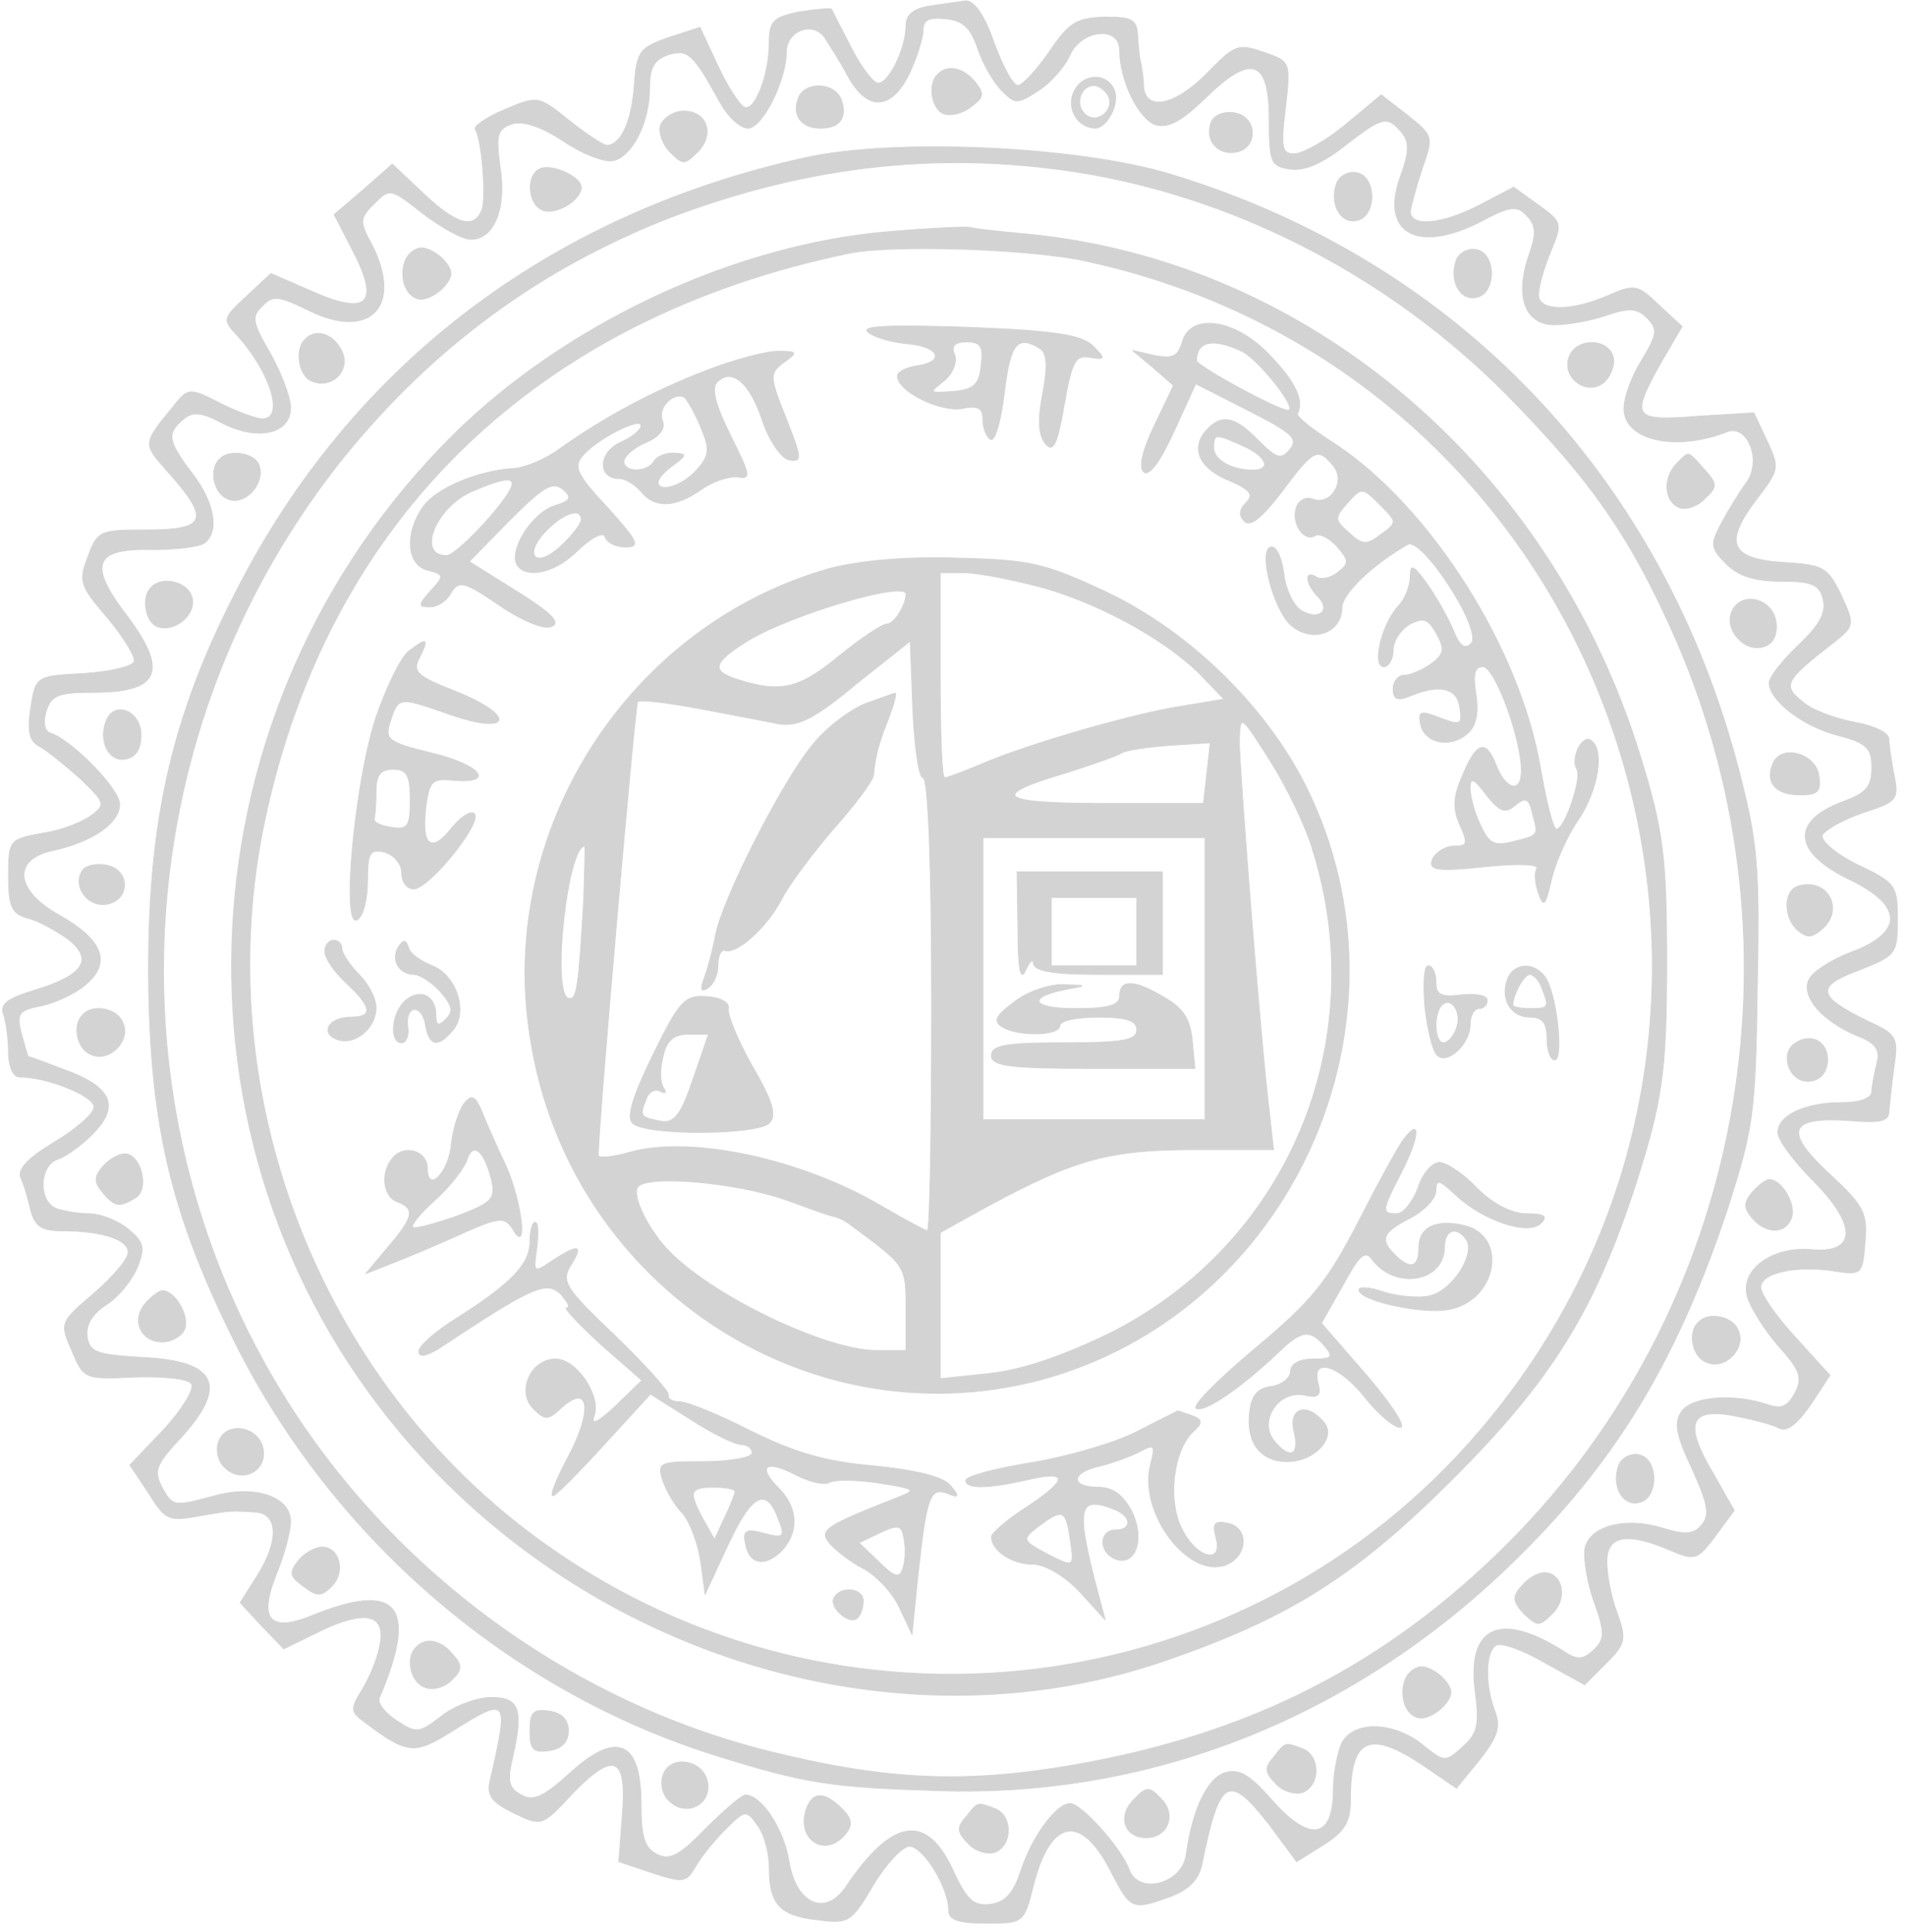 <?xml version="1.0" standalone="no"?>
<!DOCTYPE svg PUBLIC "-//W3C//DTD SVG 20010904//EN"
 "http://www.w3.org/TR/2001/REC-SVG-20010904/DTD/svg10.dtd">
<svg version="1.0" xmlns="http://www.w3.org/2000/svg"
 width="223pt" height="226pt" viewBox="0 0 223 226"
 preserveAspectRatio="xMidYMid meet">
<g transform="translate(0,226) scale(0.1,-0.1)"
fill="#D3D3D3" stroke="#D3D3D3">
<path d="M1088 2253 c-19 -3 -28 -10 -28 -23 0 -28 -22 -71 -34 -67 -6 2 -20
21 -31 43 -11 21 -21 41 -22 43 -1 2 -18 0 -38 -3 -30 -6 -35 -11 -35 -36 0
-39 -18 -83 -30 -75 -6 4 -20 26 -31 50 l-20 43 -37 -12 c-34 -12 -37 -16 -40
-57 -3 -42 -16 -69 -32 -69 -4 0 -24 13 -44 29 -36 29 -37 29 -75 13 -22 -9
-37 -20 -35 -23 8 -13 13 -80 8 -94 -9 -24 -30 -18 -69 19 l-36 34 -34 -30
-34 -29 19 -37 c36 -67 22 -83 -47 -52 l-46 20 -29 -27 c-28 -26 -28 -27 -9
-47 38 -43 54 -96 28 -96 -7 0 -29 8 -49 18 -33 17 -37 18 -50 3 -43 -53 -42
-48 -9 -86 47 -53 42 -65 -27 -65 -55 0 -58 -1 -69 -31 -11 -29 -10 -34 23
-72 19 -23 33 -46 31 -51 -2 -6 -29 -12 -59 -14 -56 -3 -56 -3 -62 -40 -4 -27
-2 -39 10 -45 9 -5 30 -22 48 -38 29 -28 30 -30 13 -43 -11 -8 -36 -18 -58
-21 -38 -7 -39 -8 -39 -50 0 -36 4 -44 22 -49 13 -3 34 -15 48 -25 30 -24 18
-42 -41 -60 -30 -9 -39 -16 -35 -27 3 -9 6 -29 6 -45 0 -16 5 -29 13 -29 32 0
87 -22 87 -35 0 -8 -21 -26 -46 -41 -30 -18 -43 -31 -40 -41 4 -8 9 -26 12
-39 5 -19 13 -24 38 -24 45 0 76 -10 76 -25 0 -8 -18 -29 -40 -48 -40 -34 -40
-35 -26 -67 14 -33 14 -34 74 -31 34 1 63 -2 66 -8 4 -6 -11 -30 -32 -53 l-40
-42 22 -33 c19 -31 24 -33 56 -27 41 7 39 7 68 5 28 -1 29 -34 2 -76 l-19 -30
25 -27 26 -27 43 21 c54 26 78 19 69 -19 -3 -16 -13 -38 -21 -51 -13 -21 -13
-25 4 -37 49 -37 58 -38 101 -11 67 42 68 41 45 -59 -3 -16 3 -24 28 -36 33
-16 33 -16 70 24 48 49 63 42 57 -28 l-4 -53 39 -13 c36 -12 40 -11 50 6 6 11
21 30 35 44 24 24 25 24 38 6 8 -10 14 -33 14 -49 0 -44 12 -57 56 -62 37 -5
40 -3 66 41 15 25 34 45 42 45 16 0 46 -48 46 -75 0 -11 11 -15 44 -15 43 0
44 0 55 44 20 79 56 85 91 16 23 -44 24 -45 69 -29 21 8 33 19 37 37 21 103
31 109 80 46 l31 -42 32 20 c25 16 31 27 31 53 0 72 22 82 86 39 l38 -26 27
33 c21 27 25 38 18 57 -12 31 -11 69 1 77 6 4 31 -5 57 -20 l47 -26 25 25 c23
23 24 28 13 59 -7 18 -12 45 -12 60 0 31 24 35 75 13 28 -12 31 -11 52 17 l22
30 -25 44 c-34 57 -27 76 23 67 21 -4 45 -10 53 -14 10 -6 21 2 38 26 l23 35
-40 44 c-23 25 -41 51 -41 59 0 17 42 26 86 19 32 -5 33 -4 36 33 3 35 -1 43
-42 81 -54 50 -47 67 24 62 36 -3 46 -1 46 11 1 8 3 32 6 52 5 34 3 38 -30 53
-60 29 -63 41 -11 60 43 17 45 19 45 59 0 40 -2 43 -46 64 -25 12 -44 28 -42
35 3 6 24 18 47 26 40 13 43 15 37 44 -3 16 -6 35 -6 42 0 8 -18 16 -40 20
-22 4 -50 14 -61 24 -24 19 -21 25 36 69 25 20 25 21 9 56 -16 33 -21 35 -68
38 -62 4 -70 23 -30 75 26 34 26 36 11 68 l-15 32 -66 -4 c-76 -6 -79 -2 -42
64 l24 41 -27 25 c-25 24 -28 25 -60 11 -44 -19 -81 -18 -81 1 0 9 6 31 14 50
14 34 14 35 -14 55 l-29 21 -40 -21 c-45 -23 -81 -26 -81 -7 1 6 7 29 14 50
13 37 13 38 -17 62 l-31 24 -42 -35 c-23 -19 -50 -34 -60 -34 -14 0 -16 7 -10
54 6 54 6 54 -26 65 -29 10 -33 9 -65 -24 -37 -38 -72 -46 -75 -17 0 9 -2 22
-3 27 -2 6 -3 20 -4 33 -1 19 -6 22 -38 22 -33 -1 -42 -6 -65 -40 -15 -22 -32
-40 -37 -40 -6 0 -18 23 -28 50 -11 32 -23 49 -33 49 -8 -1 -27 -4 -42 -6z
m56 -50 c6 -18 19 -40 28 -49 16 -16 18 -16 43 0 14 9 31 28 37 42 14 30 58
34 58 5 0 -35 22 -80 42 -87 15 -4 30 4 58 31 54 53 75 46 75 -25 0 -51 2 -55
26 -58 16 -2 38 8 63 28 44 34 49 35 66 15 9 -11 9 -22 -1 -50 -25 -67 18 -92
92 -55 35 19 44 20 55 8 11 -11 12 -21 3 -46 -17 -49 -5 -82 30 -82 15 0 43 5
60 11 27 9 36 9 48 -3 13 -13 12 -19 -6 -49 -12 -19 -21 -44 -21 -57 0 -37 60
-51 121 -27 24 9 41 -35 22 -60 -8 -11 -21 -32 -29 -47 -13 -25 -13 -29 6 -48
14 -14 33 -20 64 -20 36 0 45 -4 49 -21 4 -16 -4 -30 -29 -54 -19 -18 -34 -37
-34 -44 0 -20 38 -50 79 -61 35 -9 41 -15 41 -38 0 -23 -7 -30 -34 -40 -62
-23 -58 -60 10 -92 61 -30 61 -61 0 -84 -24 -9 -47 -24 -50 -33 -8 -20 16 -47
55 -64 24 -9 29 -17 25 -33 -3 -12 -6 -27 -6 -33 0 -8 -14 -13 -36 -13 -42 0
-74 -15 -74 -35 0 -8 18 -33 41 -56 52 -52 52 -86 -2 -81 -47 4 -85 -25 -74
-57 4 -12 20 -38 36 -56 26 -29 28 -37 19 -55 -9 -16 -16 -19 -33 -13 -39 13
-89 9 -100 -9 -9 -13 -5 -29 13 -67 18 -40 21 -53 11 -65 -9 -11 -19 -12 -45
-4 -42 13 -83 4 -91 -21 -3 -10 1 -38 9 -62 14 -39 14 -46 1 -59 -13 -12 -19
-13 -37 -1 -73 46 -112 28 -102 -48 5 -39 3 -49 -15 -65 -20 -18 -21 -18 -47
3 -34 27 -80 28 -94 2 -5 -11 -10 -36 -10 -55 0 -57 -27 -62 -70 -14 -28 32
-40 39 -57 34 -21 -7 -38 -44 -45 -95 -4 -35 -56 -49 -67 -18 -10 26 -56 77
-69 77 -16 0 -44 -38 -57 -77 -9 -28 -19 -39 -37 -41 -19 -2 -27 5 -43 40 -31
67 -71 61 -125 -19 -24 -36 -59 -21 -67 30 -6 37 -32 77 -51 77 -4 0 -25 -18
-47 -40 -31 -32 -42 -37 -57 -29 -14 7 -18 21 -18 59 0 74 -29 86 -85 34 -29
-26 -41 -32 -55 -24 -15 8 -17 16 -10 45 13 57 7 70 -28 69 -17 -1 -43 -11
-57 -23 -25 -19 -28 -19 -51 -4 -14 9 -23 21 -20 27 46 108 21 137 -81 95 -48
-19 -61 -3 -39 51 9 22 16 49 16 60 0 29 -42 43 -89 30 -48 -13 -49 -13 -62
11 -9 18 -6 26 19 53 60 64 48 94 -43 98 -52 3 -60 6 -63 24 -2 14 6 27 23 38
14 9 30 29 36 44 9 23 7 29 -11 44 -12 10 -33 18 -45 18 -13 0 -30 3 -39 6
-22 9 -20 51 2 58 11 4 30 18 43 32 29 31 19 53 -37 73 -21 8 -40 15 -41 15
-1 1 -4 13 -8 27 -6 23 -3 27 22 32 16 3 40 14 52 24 32 26 22 53 -29 82 -53
29 -56 66 -8 76 46 10 78 32 78 54 0 18 -55 74 -80 83 -8 2 -10 12 -6 26 6 19
15 22 55 22 79 0 89 25 37 93 -43 57 -35 76 32 74 26 0 53 3 60 7 19 12 14 47
-13 82 -29 38 -30 47 -11 63 11 10 22 9 46 -4 41 -21 80 -13 80 18 0 12 -11
41 -24 64 -21 36 -22 43 -9 55 12 13 19 12 54 -5 72 -36 111 5 74 77 -15 27
-14 31 3 48 18 18 19 18 57 -12 21 -16 46 -30 56 -30 27 0 42 36 34 85 -5 38
-3 44 14 50 13 4 34 -3 60 -20 22 -15 48 -25 58 -23 22 4 43 44 43 85 0 24 5
33 22 39 23 7 29 1 60 -55 9 -17 24 -31 33 -31 17 0 45 56 45 89 0 25 31 37
45 17 5 -8 18 -28 27 -45 23 -42 51 -40 72 3 9 19 16 42 16 51 0 12 7 15 27
13 20 -2 29 -11 37 -35z"/>
<path d="M1097 2173 c-12 -11 -7 -41 7 -46 8 -3 22 0 32 8 15 11 16 15 5 29
-14 17 -33 21 -44 9z"/>
<path d="M1255 2149 c-6 -19 7 -38 26 -39 14 0 29 28 23 44 -9 23 -41 20 -49
-5z m41 0 c10 -17 -13 -36 -27 -22 -12 12 -4 33 11 33 5 0 12 -5 16 -11z"/>
<path d="M934 2145 c-8 -20 4 -35 26 -35 23 0 32 13 24 34 -8 20 -43 21 -50 1z"/>
<path d="M773 2114 c-3 -8 2 -23 11 -32 15 -15 17 -15 32 0 21 21 11 48 -16
48 -11 0 -23 -7 -27 -16z"/>
<path d="M1417 2117 c-8 -21 8 -39 29 -35 27 5 25 42 -2 46 -12 2 -24 -3 -27
-11z"/>
<path d="M940 2075 c-287 -64 -512 -230 -648 -477 -90 -165 -121 -295 -118
-497 3 -164 28 -266 102 -414 116 -230 322 -406 562 -481 106 -33 134 -37 262
-41 254 -8 495 91 682 279 113 113 182 230 239 401 30 94 33 110 35 260 3 142
0 170 -21 252 -89 344 -329 597 -665 699 -108 33 -325 43 -430 19z m336 -19
c180 -32 352 -123 484 -255 103 -104 149 -171 202 -292 155 -360 77 -779 -197
-1054 -143 -143 -302 -224 -509 -260 -127 -22 -219 -18 -356 16 -249 62 -469
232 -593 459 -184 336 -146 755 96 1056 104 128 229 220 380 279 165 63 326
80 493 51z"/>
<path d="M1040 1989 c-181 -15 -379 -108 -511 -239 -319 -318 -346 -827 -60
-1167 220 -262 580 -371 888 -268 150 51 228 100 343 215 116 116 166 197 214
345 31 97 36 131 36 260 0 122 -4 154 -31 241 -104 337 -387 578 -716 610 -32
3 -62 6 -68 8 -5 1 -48 -1 -95 -5z m233 -35 c619 -136 870 -884 459 -1367
-274 -322 -750 -380 -1095 -133 -264 188 -395 529 -327 847 75 353 319 588
685 663 51 10 213 5 278 -10z"/>
<path d="M1015 1872 c6 -6 26 -12 45 -14 39 -3 47 -21 13 -26 -13 -2 -23 -7
-23 -12 0 -18 50 -42 75 -38 19 4 25 1 25 -13 0 -10 4 -20 9 -23 5 -3 12 21
16 54 7 58 15 69 42 52 8 -5 9 -21 3 -52 -6 -31 -5 -49 3 -59 9 -11 14 -2 22
45 9 51 13 59 30 56 18 -3 19 -2 4 13 -13 13 -43 18 -145 22 -89 3 -126 2
-119 -5z m133 -39 c-2 -23 -9 -29 -33 -31 -28 -2 -29 -2 -11 12 11 9 16 22 13
31 -5 10 0 15 14 15 16 0 20 -5 17 -27z"/>
<path d="M1383 1859 c-5 -16 -11 -19 -32 -15 l-26 6 24 -20 24 -21 -22 -46
c-14 -29 -19 -49 -13 -55 6 -6 19 11 35 46 l26 57 61 -31 c51 -26 60 -33 49
-46 -10 -12 -15 -11 -37 11 -28 29 -44 31 -62 10 -17 -21 -6 -44 30 -58 23
-10 27 -16 18 -25 -8 -8 -9 -15 -2 -22 7 -7 21 5 44 35 37 50 42 52 60 30 15
-18 -3 -47 -24 -39 -8 3 -16 -1 -19 -9 -7 -18 8 -41 21 -34 5 4 17 -2 26 -12
14 -16 15 -20 2 -30 -8 -7 -20 -10 -26 -6 -14 9 -13 -8 2 -23 16 -16 1 -29
-20 -16 -9 6 -18 25 -20 43 -2 17 -8 31 -14 31 -17 0 1 -73 23 -92 25 -21 59
-8 59 21 0 16 35 50 77 74 16 10 89 -101 74 -116 -7 -7 -13 -3 -20 14 -5 13
-19 38 -30 54 -17 24 -21 26 -21 11 0 -11 -6 -27 -14 -35 -20 -22 -31 -71 -17
-71 6 0 11 9 11 20 0 10 9 24 20 30 16 8 21 6 31 -12 10 -18 8 -24 -7 -35 -10
-7 -24 -13 -31 -13 -7 0 -13 -7 -13 -16 0 -12 5 -14 18 -9 35 15 57 11 60 -13
3 -20 1 -21 -23 -12 -23 9 -26 8 -23 -7 4 -22 34 -29 54 -12 11 9 14 23 11 46
-4 24 -2 33 8 33 14 0 45 -84 45 -122 0 -27 -19 -22 -30 8 -12 30 -23 26 -40
-16 -10 -23 -10 -37 -2 -55 10 -22 9 -25 -7 -25 -10 0 -21 -7 -25 -15 -5 -13
4 -15 61 -9 39 4 64 3 61 -2 -3 -5 -2 -18 2 -29 6 -17 8 -15 15 15 4 19 18 51
31 70 24 35 32 84 15 94 -10 7 -24 -22 -16 -34 6 -10 -14 -70 -24 -70 -4 0
-12 33 -19 73 -24 139 -128 303 -239 377 -27 17 -47 33 -45 36 8 15 -2 37 -32
68 -40 43 -94 51 -103 15z m70 -10 c19 -9 67 -69 54 -69 -12 0 -107 52 -107
58 0 23 19 27 53 11z m2 -111 c27 -12 33 -28 11 -28 -25 0 -46 12 -46 26 0 17
2 17 35 2z m161 -103 c-17 -13 -22 -13 -38 2 -17 15 -17 17 -1 35 16 18 17 18
37 -2 21 -21 21 -21 2 -35z m157 -317 c12 10 16 8 20 -10 7 -26 8 -25 -24 -33
-21 -5 -27 -2 -37 20 -7 14 -12 34 -12 43 0 13 4 12 19 -8 16 -20 22 -22 34
-12z"/>
<path d="M825 1826 c-62 -24 -118 -54 -170 -91 -16 -12 -40 -22 -53 -23 -41
-2 -92 -23 -107 -45 -22 -31 -19 -68 5 -74 20 -5 20 -7 4 -24 -15 -17 -15 -19
-1 -19 9 0 20 7 25 17 9 14 15 13 56 -15 26 -18 53 -29 61 -25 12 4 0 16 -40
41 l-56 35 47 48 c39 39 50 46 62 37 12 -10 10 -14 -10 -20 -26 -9 -53 -52
-43 -69 11 -17 46 -9 72 18 16 15 29 21 31 15 2 -7 13 -12 24 -12 18 0 14 7
-21 46 -36 38 -40 48 -30 60 16 20 69 47 69 36 0 -5 -11 -14 -25 -20 -25 -12
-26 -42 0 -42 7 0 18 -7 25 -15 16 -20 40 -19 70 2 14 10 33 16 43 15 16 -3
15 2 -8 48 -18 36 -23 56 -16 63 17 17 38 0 53 -45 8 -24 22 -44 31 -46 16 -3
15 2 -3 48 -20 50 -20 53 -3 66 17 12 16 13 -7 13 -14 0 -52 -10 -85 -23z m-5
-66 c11 -26 10 -33 -5 -50 -17 -19 -45 -27 -45 -14 0 4 8 13 18 20 16 12 16
13 0 14 -9 0 -20 -4 -23 -10 -8 -13 -35 -13 -35 0 0 6 11 16 25 22 17 7 24 17
20 26 -6 15 13 34 26 27 3 -3 12 -18 19 -35z m-247 -105 c-21 -24 -43 -44 -50
-45 -36 -1 -14 56 29 75 56 24 61 17 21 -30z m107 -3 c0 -5 -11 -19 -24 -31
-30 -28 -45 -10 -16 19 21 21 40 26 40 12z"/>
<path d="M971 1595 c-235 -66 -389 -305 -351 -547 43 -287 320 -474 595 -403
296 78 450 419 313 695 -47 94 -137 182 -235 228 -71 33 -87 37 -173 39 -61 2
-114 -3 -149 -12z m251 -23 c69 -20 148 -64 187 -106 l23 -24 -48 -8 c-55 -8
-180 -44 -236 -68 -21 -9 -40 -16 -43 -16 -3 0 -5 54 -5 120 l0 120 28 0 c15
0 57 -8 94 -18z m-162 -7 c0 -13 -14 -35 -22 -35 -6 0 -31 -17 -57 -38 -46
-38 -68 -43 -118 -27 -32 10 -29 20 13 46 50 30 184 70 184 54z m20 -215 c6 0
10 -102 10 -265 0 -146 -2 -265 -5 -265 -2 0 -26 13 -52 28 -94 56 -224 84
-296 64 -20 -6 -37 -7 -37 -4 -1 25 43 528 46 531 2 3 34 -1 72 -8 37 -7 79
-15 94 -18 22 -3 41 6 90 47 l63 50 3 -80 c2 -44 7 -80 12 -80z m456 -85 c70
-225 -30 -462 -240 -566 -54 -26 -101 -42 -139 -46 l-57 -6 0 86 0 85 56 31
c102 55 142 66 242 66 l92 0 -5 45 c-10 81 -35 400 -35 433 1 32 1 32 36 -23
19 -30 42 -77 50 -105z m-124 90 l-4 -35 -115 0 c-126 0 -137 9 -45 36 31 10
60 20 64 23 4 3 29 7 56 9 l48 3 -4 -36z m-2 -240 l0 -165 -130 0 -130 0 0
165 0 165 130 0 130 0 0 -165z m-727 93 c-6 -103 -8 -119 -18 -116 -20 6 -1
178 19 178 1 0 0 -28 -1 -62z m237 -352 c25 -9 49 -18 55 -19 5 -1 14 -5 20
-10 65 -48 65 -47 65 -98 l0 -49 -35 0 c-57 0 -187 61 -241 115 -24 24 -45 65
-38 76 9 15 115 6 174 -15z"/>
<path d="M1013 1437 c-18 -7 -46 -28 -62 -48 -36 -43 -107 -183 -114 -224 -3
-16 -9 -39 -13 -49 -5 -14 -4 -17 4 -12 7 4 12 16 12 27 0 10 3 18 8 17 14 -5
49 27 66 59 9 18 37 55 61 83 25 28 46 56 47 63 2 21 5 32 12 52 11 27 16 45
13 44 -1 0 -17 -6 -34 -12z"/>
<path d="M764 1026 c-24 -49 -31 -73 -24 -80 15 -15 146 -14 160 0 9 9 4 26
-20 67 -17 30 -29 60 -28 67 2 7 -9 13 -25 14 -26 2 -32 -5 -63 -68z m47 -28
c-14 -42 -22 -52 -37 -50 -25 5 -26 6 -18 26 3 9 11 13 17 9 6 -3 7 -1 3 5 -4
6 -4 23 0 37 4 18 13 25 29 25 l24 0 -18 -52z"/>
<path d="M1191 1173 c0 -47 3 -62 9 -48 5 11 9 14 9 8 1 -9 23 -13 76 -13 l75
0 0 60 0 60 -85 0 -85 0 1 -67z m139 -3 l0 -40 -50 0 -50 0 0 40 0 40 50 0 50
0 0 -40z"/>
<path d="M1187 1088 c-22 -16 -25 -23 -15 -29 18 -12 68 -11 68 1 0 6 20 10
45 10 33 0 45 -4 45 -15 0 -12 -16 -15 -85 -15 -69 0 -85 -3 -85 -15 0 -12 20
-15 119 -15 l119 0 -3 32 c-2 24 -10 38 -31 50 -36 22 -54 23 -54 3 0 -11 -12
-15 -52 -15 -53 0 -57 14 -8 23 22 4 22 4 -5 5 -16 1 -43 -8 -58 -20z"/>
<path d="M478 1498 c-9 -7 -26 -42 -38 -77 -25 -75 -41 -249 -22 -237 7 4 12
24 12 46 0 33 3 37 20 33 11 -3 20 -14 20 -24 0 -11 6 -19 14 -19 18 0 81 78
71 88 -4 4 -15 -3 -26 -16 -24 -31 -36 -22 -31 22 4 32 7 36 33 33 49 -4 32
18 -26 32 -50 12 -55 16 -49 35 10 31 10 31 65 12 74 -27 87 -6 15 24 -49 19
-54 24 -45 41 11 22 9 24 -13 7z m2 -174 c0 -31 -3 -35 -22 -32 -13 2 -22 6
-20 11 1 4 2 18 2 32 0 18 5 25 20 25 16 0 20 -7 20 -36z"/>
<path d="M380 1147 c0 -8 11 -24 25 -37 30 -28 32 -40 6 -40 -26 0 -37 -18
-17 -26 21 -8 46 13 46 37 0 11 -9 28 -20 39 -11 11 -20 25 -20 30 0 6 -4 10
-10 10 -5 0 -10 -6 -10 -13z"/>
<path d="M466 1152 c-9 -15 1 -32 18 -32 7 0 21 -9 31 -20 14 -16 16 -23 7
-32 -9 -9 -12 -8 -12 4 0 23 -18 32 -35 18 -17 -14 -20 -50 -5 -50 5 0 9 9 7
19 -3 26 17 27 21 1 4 -24 15 -26 32 -5 18 21 4 64 -24 75 -13 5 -26 14 -28
21 -3 10 -6 10 -12 1z"/>
<path d="M1667 1083 c3 -27 9 -52 14 -57 11 -13 39 12 39 35 0 11 5 19 10 19
6 0 10 4 10 10 0 5 -13 8 -30 6 -24 -3 -30 0 -30 15 0 11 -4 19 -9 19 -5 0 -6
-21 -4 -47z m37 -26 c-3 -9 -10 -17 -15 -17 -11 0 -12 34 -2 44 11 11 24 -9
17 -27z"/>
<path d="M1764 1115 c-9 -23 3 -45 26 -45 15 0 20 -7 20 -25 0 -14 4 -25 9
-25 11 0 2 81 -12 98 -13 17 -36 15 -43 -3z m40 -11 c9 -23 8 -24 -14 -24 -11
0 -20 2 -20 4 0 12 13 36 20 36 4 0 11 -7 14 -16z"/>
<path d="M543 969 c-6 -8 -13 -29 -15 -48 -3 -33 -28 -58 -28 -28 0 20 -25 28
-39 14 -16 -16 -14 -47 4 -53 21 -8 19 -18 -11 -53 l-26 -31 23 9 c13 5 50 20
81 34 53 24 58 24 68 9 18 -32 11 31 -8 74 -10 21 -23 50 -28 63 -8 19 -12 21
-21 10z m32 -89 c5 -23 1 -27 -41 -43 -26 -9 -49 -15 -51 -13 -3 2 9 17 26 32
17 15 33 36 37 46 7 23 20 13 29 -22z"/>
<path d="M1643 928 c-6 -7 -30 -51 -53 -96 -37 -72 -55 -94 -122 -150 -44 -37
-75 -68 -68 -70 11 -4 54 26 97 67 26 25 36 26 53 6 11 -13 8 -15 -14 -15 -16
0 -26 -6 -26 -14 0 -8 -10 -16 -22 -18 -17 -2 -24 -11 -26 -31 -4 -35 13 -57
44 -57 32 0 58 28 43 46 -20 24 -42 17 -35 -11 7 -28 -5 -33 -23 -11 -19 23 4
59 34 54 18 -4 21 -1 17 14 -8 31 25 21 55 -17 15 -19 34 -35 41 -35 8 0 -10
27 -39 61 l-53 61 25 44 c19 35 26 42 34 31 27 -37 85 -27 85 14 0 21 15 25
26 8 10 -17 -17 -59 -43 -65 -12 -3 -36 -1 -53 4 -16 6 -30 7 -30 3 0 -13 75
-29 105 -23 56 10 70 85 19 98 -33 8 -54 -1 -54 -26 0 -23 -10 -26 -28 -8 -18
18 -15 26 18 43 17 9 30 23 30 32 0 14 4 13 23 -5 32 -30 85 -48 100 -33 8 8
4 11 -17 11 -17 0 -39 11 -58 30 -16 17 -36 30 -44 30 -8 0 -20 -13 -25 -30
-6 -16 -17 -30 -25 -30 -18 0 -18 3 7 51 20 40 21 62 2 37z"/>
<path d="M620 807 c0 -26 -22 -49 -87 -90 -24 -15 -43 -32 -43 -38 0 -7 8 -6
23 3 110 73 126 80 143 64 8 -9 12 -16 7 -16 -4 0 14 -19 40 -43 l48 -42 -31
-30 c-20 -19 -29 -23 -25 -12 9 23 -20 67 -45 67 -29 0 -46 -38 -26 -58 14
-14 17 -14 34 2 32 28 35 -5 7 -58 -14 -26 -22 -46 -18 -46 3 0 30 27 60 60
l54 59 46 -29 c26 -17 53 -30 60 -30 7 0 13 -4 13 -10 0 -5 -25 -10 -56 -10
-52 0 -55 -1 -49 -21 4 -12 14 -30 24 -40 9 -11 18 -36 21 -57 l5 -37 27 58
c28 60 45 68 59 29 8 -20 6 -22 -17 -16 -21 6 -25 3 -22 -11 4 -25 22 -29 42
-10 21 22 20 51 -3 74 -26 26 -15 34 21 15 16 -8 33 -12 39 -8 6 3 31 3 57 -1
44 -7 45 -8 22 -17 -86 -34 -92 -38 -79 -54 7 -8 25 -22 39 -29 15 -8 34 -28
42 -45 l15 -32 7 69 c10 92 14 103 34 96 14 -6 15 -4 4 9 -8 10 -39 18 -90 23
-58 5 -93 16 -144 41 -37 19 -74 34 -83 34 -8 0 -14 3 -13 8 1 4 -27 35 -62
69 -59 56 -64 64 -52 83 15 24 9 25 -22 5 -22 -15 -22 -14 -18 15 2 16 2 30
-2 30 -3 0 -6 -10 -6 -23z m240 -292 c0 -2 -5 -16 -12 -30 l-12 -26 -13 23
c-18 33 -16 38 12 38 14 0 25 -2 25 -5z m196 -91 c-4 -11 -10 -9 -28 9 l-23
22 25 12 c22 10 25 9 28 -9 2 -11 1 -26 -2 -34z"/>
<path d="M1330 585 c-25 -13 -80 -29 -122 -36 -43 -7 -78 -16 -78 -21 0 -10
25 -10 73 1 48 11 47 0 -3 -33 -22 -14 -40 -30 -40 -34 0 -16 24 -32 48 -32
14 0 37 -13 55 -32 l30 -33 -8 30 c-27 102 -24 116 19 99 20 -8 21 -24 1 -24
-19 0 -20 -26 0 -34 24 -9 35 24 19 56 -10 19 -22 28 -39 28 -34 0 -32 18 3
25 15 4 35 11 46 17 17 9 18 7 12 -16 -14 -56 44 -133 88 -117 26 10 28 44 2
49 -15 3 -18 0 -13 -18 8 -32 -25 -22 -41 13 -16 33 -9 89 13 111 13 12 12 15
-1 20 -9 3 -16 6 -17 5 -1 -1 -22 -11 -47 -24z m-78 -125 c5 -34 5 -34 -25
-19 -32 17 -32 18 -11 34 27 20 31 19 36 -15z"/>
<path d="M976 391 c-7 -11 18 -33 27 -24 4 3 7 12 7 20 0 15 -26 18 -34 4z"/>
<path d="M633 2063 c-18 -6 -16 -42 2 -49 16 -6 45 12 45 27 0 12 -33 27 -47
22z"/>
<path d="M1564 2046 c-9 -24 4 -48 23 -44 24 4 24 52 0 56 -9 2 -20 -4 -23
-12z"/>
<path d="M474 1955 c-8 -21 2 -45 19 -45 8 0 20 7 27 15 10 12 10 18 0 30 -7
8 -19 15 -27 15 -7 0 -16 -7 -19 -15z"/>
<path d="M1704 1956 c-9 -24 4 -48 23 -44 24 4 24 52 0 56 -9 2 -20 -4 -23
-12z"/>
<path d="M357 1863 c-13 -12 -7 -44 8 -49 24 -10 47 14 34 37 -10 19 -30 25
-42 12z"/>
<path d="M1836 1843 c-10 -26 23 -48 42 -29 8 8 12 22 9 30 -8 21 -43 20 -51
-1z"/>
<path d="M257 1723 c-13 -12 -7 -41 10 -47 20 -8 44 19 36 40 -5 14 -35 19
-46 7z"/>
<path d="M1962 1718 c-17 -17 -15 -45 3 -52 8 -3 22 2 30 11 15 14 14 17 -1
34 -20 22 -17 22 -32 7z"/>
<path d="M177 1573 c-12 -11 -7 -41 7 -46 21 -8 48 16 40 36 -6 17 -35 23 -47
10z"/>
<path d="M2026 1544 c-9 -22 17 -49 39 -40 10 3 15 15 13 28 -4 29 -42 37 -52
12z"/>
<path d="M124 1416 c-9 -24 4 -48 23 -44 12 2 18 12 18 28 0 29 -32 41 -41 16z"/>
<path d="M2074 1366 c-9 -22 4 -36 32 -36 21 0 25 4 22 23 -4 26 -45 37 -54
13z"/>
<path d="M96 1241 c-11 -18 6 -42 28 -39 29 4 29 42 -1 46 -11 2 -24 -1 -27
-7z"/>
<path d="M2103 1223 c-17 -6 -16 -38 1 -52 11 -9 17 -8 30 4 24 24 2 59 -31
48z"/>
<path d="M97 1073 c-13 -12 -7 -41 10 -47 21 -9 46 16 37 37 -6 17 -35 23 -47
10z"/>
<path d="M2101 1040 c-19 -11 -9 -45 14 -45 13 0 21 8 23 21 3 23 -17 37 -37
24z"/>
<path d="M120 895 c-10 -12 -10 -18 0 -30 14 -17 20 -18 39 -6 16 10 6 51 -13
51 -8 0 -19 -7 -26 -15z"/>
<path d="M2050 865 c-10 -12 -10 -18 0 -30 16 -19 39 -19 46 0 6 15 -11 45
-26 45 -4 0 -13 -7 -20 -15z"/>
<path d="M170 735 c-17 -20 -5 -45 20 -45 11 0 23 7 26 15 6 15 -11 45 -26 45
-4 0 -13 -7 -20 -15z"/>
<path d="M1987 713 c-13 -12 -7 -41 10 -47 21 -9 46 16 37 37 -6 17 -35 23
-47 10z"/>
<path d="M256 574 c-4 -10 -1 -24 7 -31 19 -19 49 -5 45 21 -4 27 -43 34 -52
10z"/>
<path d="M1894 546 c-9 -24 4 -48 23 -44 24 4 24 52 0 56 -9 2 -20 -4 -23 -12z"/>
<path d="M349 434 c-11 -14 -10 -18 6 -30 16 -12 21 -12 33 0 17 17 9 46 -11
46 -8 0 -21 -7 -28 -16z"/>
<path d="M1780 404 c-11 -12 -10 -18 3 -32 16 -15 18 -15 33 0 19 18 12 48 -9
48 -8 0 -20 -7 -27 -16z"/>
<path d="M487 333 c-13 -12 -7 -41 10 -47 9 -4 23 0 31 8 13 12 13 18 2 30
-13 17 -32 21 -43 9z"/>
<path d="M1644 295 c-8 -21 2 -45 19 -45 8 0 20 7 27 15 10 12 10 18 0 30 -7
8 -19 15 -27 15 -7 0 -16 -7 -19 -15z"/>
<path d="M620 235 c0 -22 4 -26 23 -23 14 2 22 10 22 23 0 13 -8 21 -22 23
-19 3 -23 -1 -23 -23z"/>
<path d="M1490 204 c-11 -12 -10 -18 3 -31 8 -9 23 -13 31 -10 21 8 21 43 0
51 -21 8 -20 8 -34 -10z"/>
<path d="M776 184 c-4 -10 -1 -24 7 -31 19 -19 49 -5 45 21 -4 27 -43 34 -52
10z"/>
<path d="M1327 155 c-20 -19 -12 -45 14 -45 26 0 36 28 17 46 -13 14 -17 14
-31 -1z"/>
<path d="M944 145 c-14 -36 21 -60 45 -31 9 11 8 18 -4 30 -20 20 -34 20 -41
1z"/>
<path d="M1130 134 c-11 -12 -10 -18 3 -31 8 -9 23 -13 31 -10 21 8 21 43 0
51 -21 8 -20 8 -34 -10z"/>
</g>
</svg>
